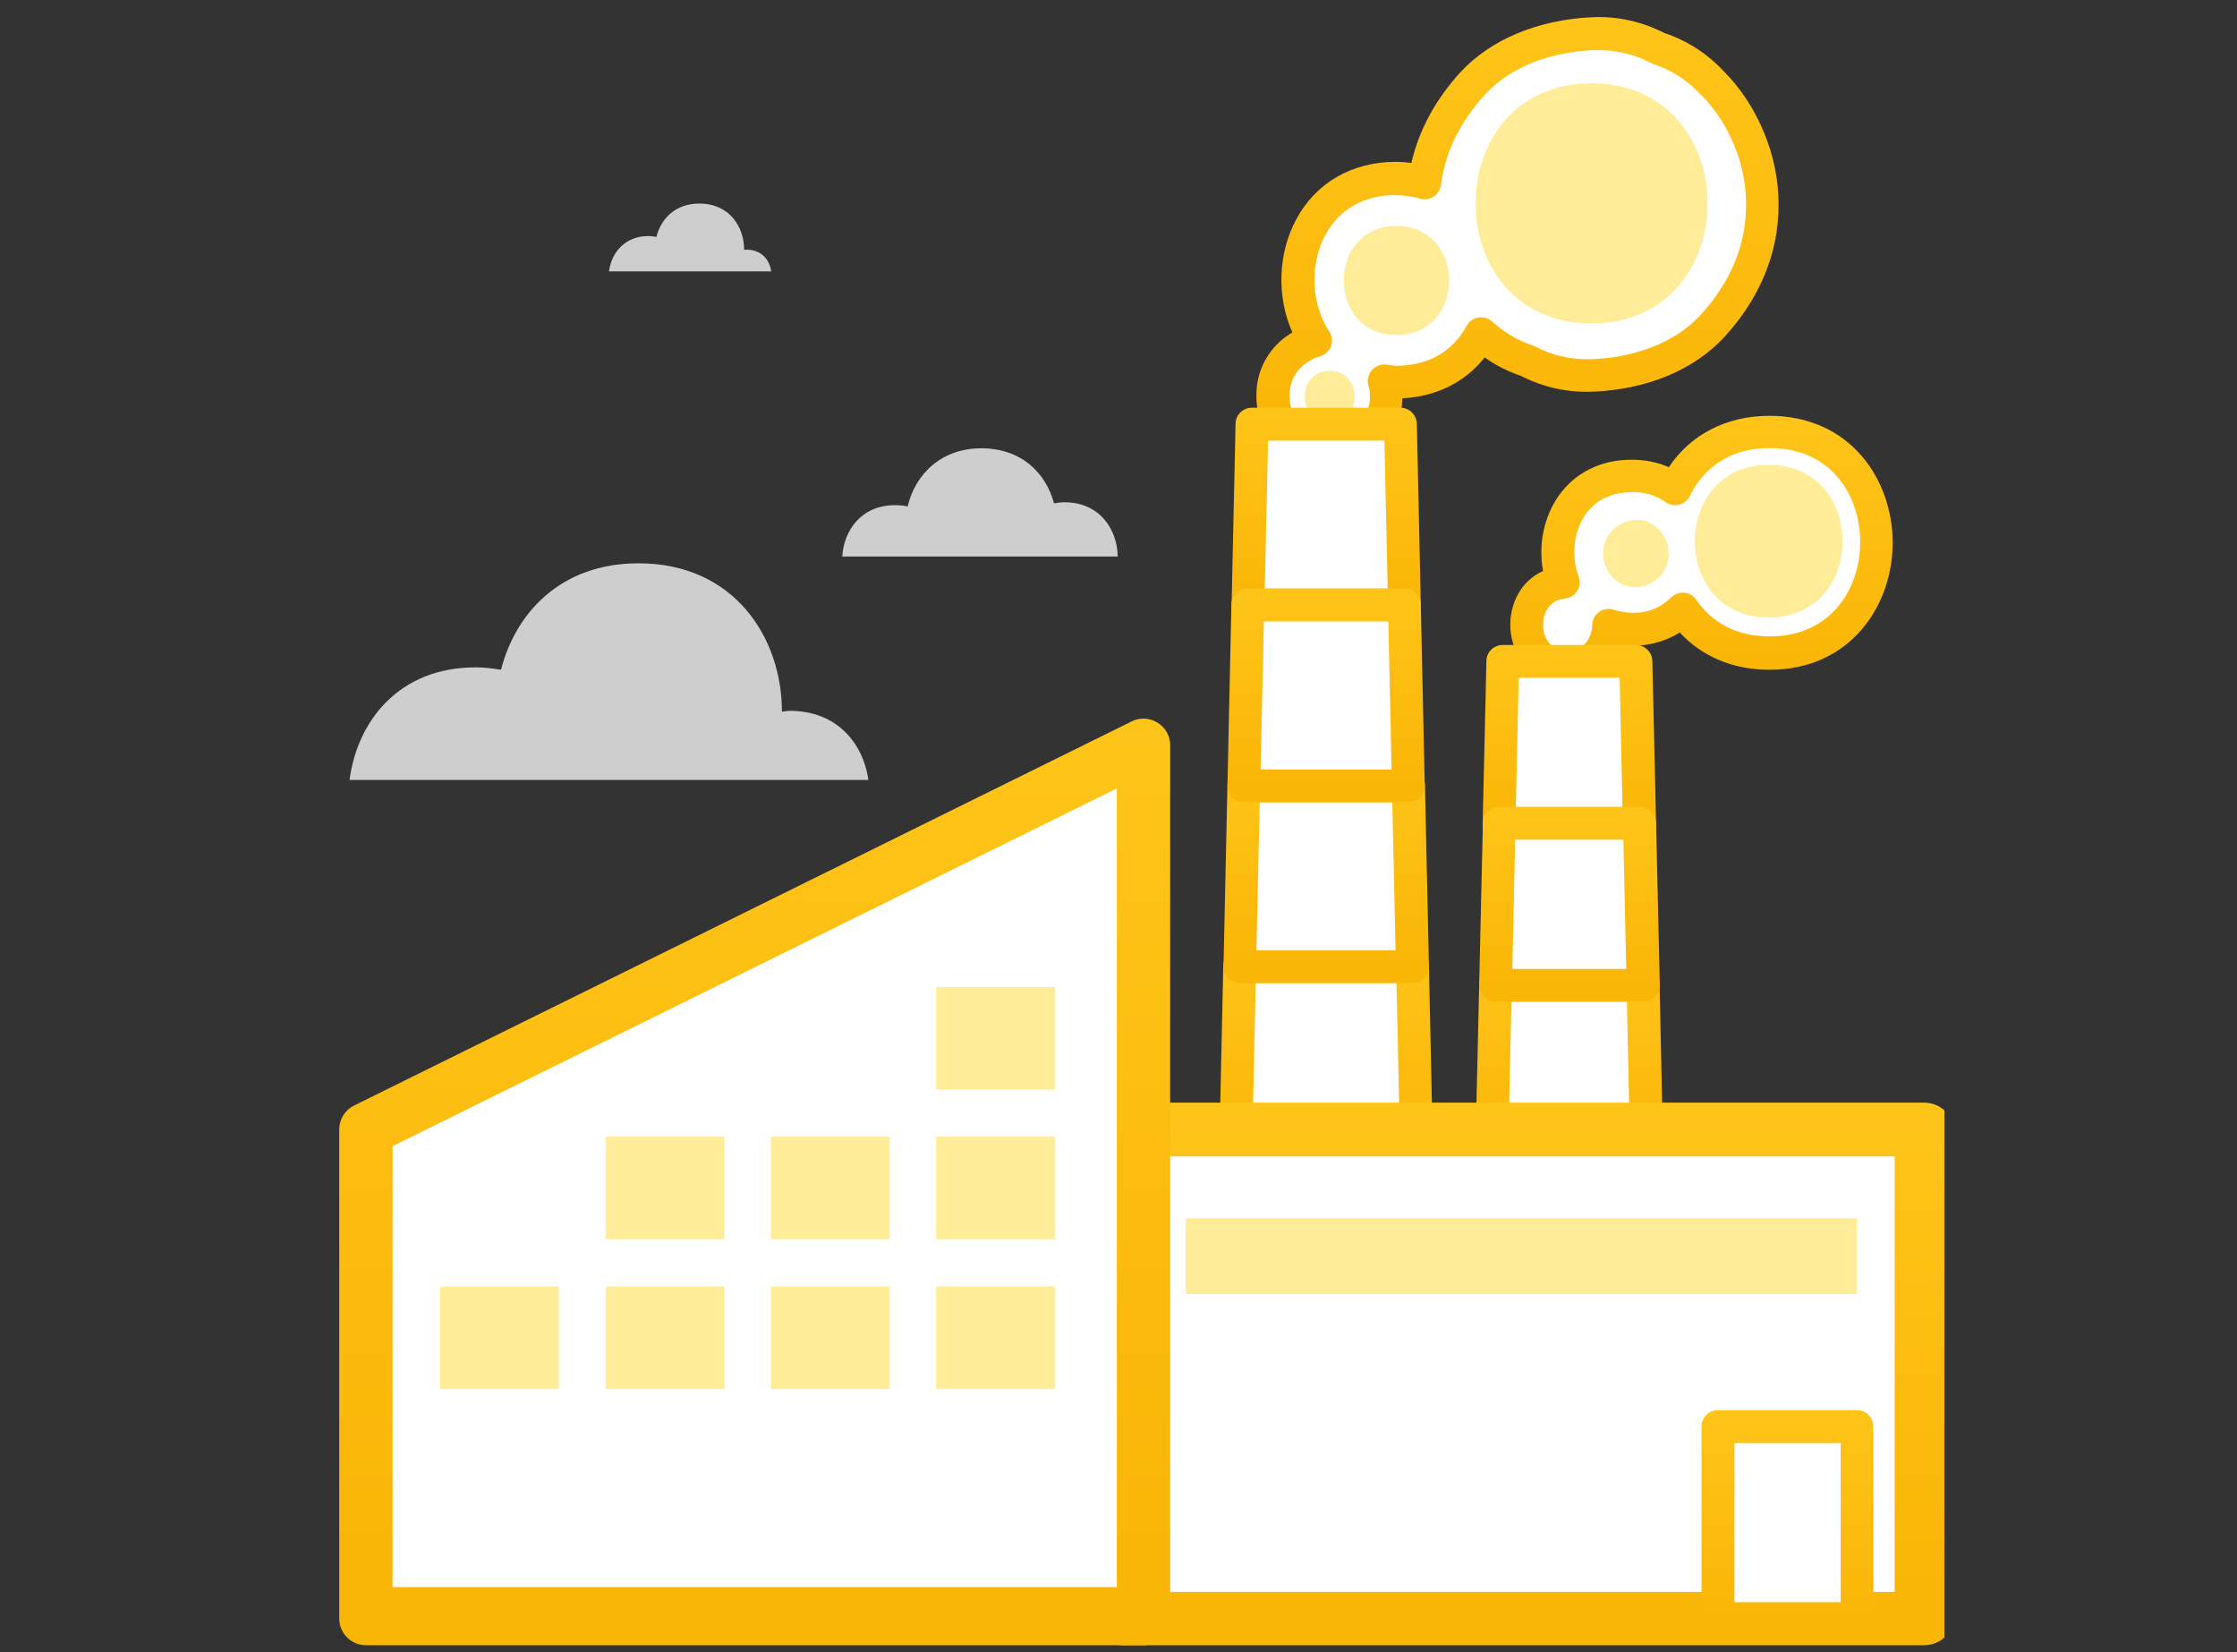 <svg width="130" height="96" viewBox="0 0 130 96" fill="none" xmlns="http://www.w3.org/2000/svg">
<rect x="0" y="0" width="130" height="96" fill="#333333" stroke="none"/>
<g clip-path="url(#clip0_46_7156)">
<path d="M50.465 45.308C50.159 43.204 48.654 41.303 45.899 41.303C45.733 41.303 45.593 41.342 45.44 41.354C45.44 37.043 42.659 32.732 37.111 32.732C32.621 32.732 29.981 35.564 29.114 38.918C28.642 38.842 28.157 38.778 27.634 38.778C23.183 38.778 20.76 41.903 20.314 45.321H50.465V45.308Z" fill="#CECECE"/>
<path d="M44.815 15.757C44.726 15.093 44.241 14.507 43.387 14.507C43.336 14.507 43.285 14.507 43.246 14.519C43.246 13.167 42.379 11.828 40.645 11.828C39.242 11.828 38.412 12.708 38.145 13.767C37.992 13.741 37.851 13.716 37.685 13.716C36.295 13.716 35.53 14.698 35.39 15.769H44.828L44.815 15.757Z" fill="#CECECE"/>
<path d="M64.954 32.337C64.928 30.755 63.908 29.186 61.867 29.186C61.651 29.186 61.459 29.212 61.255 29.25C60.783 27.503 59.38 26.049 57.021 26.049C54.661 26.049 53.169 27.605 52.748 29.429C52.519 29.378 52.276 29.352 52.021 29.352C50.057 29.352 49.036 30.819 48.947 32.337H64.941H64.954Z" fill="#CECECE"/>
<path d="M99.531 4.839C98.638 3.883 97.579 3.194 96.355 2.799C95.181 2.186 93.919 1.893 92.554 1.944C90.003 2.059 87.363 2.901 85.59 4.827C84.085 6.459 83.065 8.423 82.784 10.604C82.274 10.464 81.725 10.362 81.113 10.362C75.705 10.362 74.162 16.318 76.432 19.775C75.029 20.17 73.958 21.369 73.958 22.912V23.066C73.958 24.787 75.463 26.433 77.236 26.343C79.009 26.267 80.514 24.902 80.514 23.066V22.912C80.514 22.645 80.463 22.377 80.386 22.109C80.616 22.134 80.833 22.173 81.088 22.173C83.498 22.173 85.144 20.974 86.024 19.354C86.814 20.068 87.707 20.617 88.728 20.936C89.901 21.548 91.164 21.841 92.528 21.79C95.079 21.675 97.719 20.833 99.492 18.907C101.265 16.982 102.375 14.609 102.375 11.944V11.791C102.375 9.265 101.278 6.612 99.492 4.827L99.531 4.839Z" fill="white"/>
<path d="M77.134 27.325C76.127 27.325 75.157 26.917 74.379 26.177C73.512 25.348 73.015 24.226 73.015 23.078V22.925C73.015 21.42 73.818 20.068 75.106 19.316C74.188 17.262 74.252 14.737 75.336 12.734C76.471 10.617 78.576 9.405 81.114 9.405C81.42 9.405 81.713 9.431 82.019 9.469C82.453 7.569 83.435 5.758 84.889 4.176C86.649 2.288 89.366 1.153 92.516 1C94.021 0.936 95.424 1.255 96.725 1.919C98.064 2.365 99.238 3.13 100.207 4.176C102.146 6.127 103.357 9.048 103.357 11.803V11.956C103.357 14.698 102.273 17.326 100.22 19.571C98.46 21.484 95.756 22.619 92.593 22.759C91.1 22.823 89.685 22.504 88.384 21.841C87.631 21.586 86.93 21.229 86.279 20.77C85.144 22.211 83.46 23.053 81.496 23.142C81.471 25.387 79.634 27.223 77.3 27.325C77.249 27.325 77.185 27.325 77.134 27.325V27.325ZM81.126 11.331C79.29 11.331 77.823 12.16 77.019 13.653C76.101 15.362 76.191 17.67 77.249 19.265C77.415 19.52 77.453 19.838 77.351 20.119C77.249 20.4 77.007 20.616 76.713 20.706C75.833 20.948 74.941 21.739 74.941 22.938V23.091C74.941 23.703 75.234 24.341 75.719 24.813C76.165 25.234 76.701 25.45 77.236 25.425C78.588 25.361 79.609 24.366 79.609 23.091V22.938C79.609 22.785 79.583 22.606 79.519 22.389C79.43 22.083 79.519 21.764 79.711 21.522C79.915 21.28 80.221 21.152 80.527 21.19L80.782 21.216C80.897 21.229 81.012 21.254 81.126 21.254C83.473 21.254 84.659 19.991 85.233 18.933C85.374 18.678 85.629 18.499 85.909 18.448C86.203 18.41 86.496 18.486 86.713 18.678C87.414 19.316 88.205 19.787 89.06 20.068C89.111 20.081 89.162 20.106 89.213 20.132C90.246 20.68 91.356 20.91 92.529 20.872C94.059 20.808 96.916 20.374 98.83 18.295C100.551 16.42 101.47 14.226 101.47 11.969V11.816C101.47 9.546 100.475 7.135 98.868 5.528C98.868 5.528 98.855 5.515 98.842 5.502C98.052 4.661 97.146 4.074 96.075 3.717C96.024 3.704 95.973 3.679 95.922 3.653C94.888 3.105 93.792 2.888 92.605 2.913C91.075 2.977 88.218 3.411 86.305 5.49C84.851 7.071 83.983 8.844 83.741 10.745C83.703 11.012 83.55 11.268 83.32 11.421C83.091 11.574 82.81 11.625 82.542 11.548C82.032 11.408 81.573 11.344 81.126 11.344V11.331Z" fill="url(#paint0_linear_46_7156)"/>
<path d="M92.491 4.839C83.512 4.839 83.499 18.792 92.491 18.792C101.483 18.792 101.483 4.839 92.491 4.839Z" fill="#FFEC99"/>
<path d="M81.152 13.13C77.07 13.13 77.07 19.469 81.152 19.469C85.233 19.469 85.233 13.13 81.152 13.13V13.13Z" fill="#FFEC99"/>
<path d="M77.274 21.548C75.336 21.548 75.336 24.558 77.274 24.558C79.213 24.558 79.213 21.548 77.274 21.548Z" fill="#FFEC99"/>
<path d="M102.848 25.093C100.093 25.093 98.269 26.521 97.338 28.409C96.675 27.937 95.846 27.644 94.812 27.644C91.177 27.644 89.864 31.215 90.833 33.83C87.925 34.097 88.002 38.753 91.088 38.753C92.657 38.753 93.448 37.554 93.473 36.342C93.881 36.457 94.315 36.546 94.812 36.546C96.088 36.546 97.07 36.087 97.772 35.398C98.779 36.891 100.475 37.937 102.835 37.937C111.1 37.937 111.113 25.08 102.835 25.08L102.848 25.093Z" fill="white"/>
<path d="M91.101 39.71C88.92 39.71 87.849 38.039 87.772 36.483C87.708 35.169 88.346 33.766 89.672 33.179C89.392 31.662 89.711 30.067 90.565 28.83C91.522 27.465 93.027 26.713 94.812 26.713C95.59 26.713 96.317 26.853 96.981 27.147C98.256 25.233 100.348 24.162 102.835 24.162C107.529 24.162 109.99 27.874 109.99 31.534C109.99 35.195 107.529 38.919 102.835 38.919C100.73 38.919 98.906 38.154 97.618 36.751C96.662 37.35 95.45 37.631 94.238 37.49C93.83 38.715 92.759 39.735 91.101 39.735V39.71ZM94.825 28.601C93.665 28.601 92.733 29.047 92.134 29.902C91.445 30.896 91.292 32.299 91.739 33.498C91.841 33.779 91.815 34.085 91.649 34.34C91.496 34.595 91.228 34.748 90.935 34.786C89.889 34.889 89.647 35.832 89.672 36.381C89.672 36.623 89.8 37.797 91.101 37.797C92.402 37.797 92.529 36.559 92.529 36.317C92.529 36.024 92.682 35.743 92.925 35.565C93.167 35.386 93.473 35.335 93.754 35.424C95.182 35.845 96.305 35.514 97.121 34.71C97.325 34.519 97.606 34.417 97.886 34.442C98.167 34.468 98.422 34.621 98.575 34.85C99.238 35.82 100.514 36.98 102.848 36.98C106.457 36.98 108.102 34.136 108.102 31.509C108.102 30.055 107.631 28.703 106.776 27.708C105.832 26.611 104.48 26.037 102.848 26.037C99.978 26.037 98.703 27.784 98.205 28.817C98.078 29.073 97.861 29.251 97.58 29.328C97.312 29.391 97.019 29.34 96.789 29.175C96.241 28.779 95.578 28.588 94.825 28.588V28.601Z" fill="url(#paint1_linear_46_7156)"/>
<path d="M102.783 27.007C97.07 27.007 97.057 35.884 102.783 35.884C108.51 35.884 108.51 27.007 102.783 27.007Z" fill="#FFEC99"/>
<path d="M95.067 30.208C94.034 30.259 93.167 31.05 93.167 32.108V32.223C93.167 33.218 94.047 34.175 95.067 34.124C96.1 34.073 96.968 33.282 96.968 32.223V32.108C96.968 31.114 96.088 30.157 95.067 30.208Z" fill="#FFEC99"/>
<path d="M71.804 66.674H82.313L82.084 56.164H72.046L71.804 66.674Z" fill="white"/>
<path d="M82.313 67.617H71.803C71.548 67.617 71.306 67.515 71.127 67.337C70.949 67.158 70.847 66.903 70.859 66.648L71.089 56.138C71.089 55.615 71.523 55.207 72.046 55.207H82.083C82.594 55.207 83.027 55.615 83.04 56.138L83.269 66.648C83.269 66.903 83.18 67.145 83.002 67.337C82.823 67.515 82.581 67.617 82.326 67.617H82.313ZM72.785 65.717H81.344L81.152 57.12H72.977L72.785 65.717V65.717Z" fill="url(#paint2_linear_46_7156)"/>
<path d="M81.369 24.648H72.747L72.518 35.157H81.612L81.369 24.648Z" fill="white"/>
<path d="M81.611 36.1H72.517C72.262 36.1 72.02 35.998 71.841 35.82C71.663 35.641 71.561 35.386 71.573 35.131L71.803 24.622C71.803 24.099 72.237 23.69 72.76 23.69H81.382C81.892 23.69 82.325 24.099 82.338 24.622L82.568 35.131C82.568 35.386 82.478 35.629 82.3 35.82C82.121 35.998 81.879 36.1 81.624 36.1H81.611ZM73.487 34.2H80.642L80.45 25.604H73.691L73.499 34.2H73.487Z" fill="url(#paint3_linear_46_7156)"/>
<path d="M72.275 45.653L72.046 56.163H82.084L81.841 45.653H72.275Z" fill="white"/>
<path d="M82.083 57.12H72.046C71.79 57.12 71.548 57.018 71.37 56.839C71.191 56.661 71.089 56.406 71.102 56.151L71.331 45.641C71.331 45.131 71.765 44.71 72.288 44.71H81.854C82.364 44.71 82.797 45.118 82.81 45.641L83.04 56.151C83.04 56.406 82.951 56.648 82.772 56.839C82.593 57.018 82.351 57.12 82.096 57.12H82.083ZM73.015 55.22H81.101L80.91 46.623H73.206L73.015 55.22Z" fill="url(#paint4_linear_46_7156)"/>
<path d="M81.612 35.157H72.518L72.275 45.654H81.841L81.612 35.157Z" fill="white"/>
<path d="M81.841 46.61H72.275C72.02 46.61 71.778 46.508 71.599 46.33C71.42 46.151 71.318 45.896 71.331 45.641L71.561 35.131C71.561 34.608 71.994 34.2 72.517 34.2H81.611C82.121 34.2 82.555 34.608 82.568 35.131L82.797 45.641C82.797 45.896 82.708 46.138 82.529 46.33C82.351 46.508 82.109 46.61 81.853 46.61H81.841ZM73.244 44.71H80.871L80.68 36.113H73.448L73.257 44.71H73.244Z" fill="url(#paint5_linear_46_7156)"/>
<path d="M95.054 38.421H87.325L87.108 47.834H95.258L95.054 38.421Z" fill="white"/>
<path d="M95.258 48.791H87.108C86.853 48.791 86.611 48.689 86.432 48.51C86.253 48.331 86.151 48.077 86.164 47.821L86.381 38.409C86.381 37.886 86.815 37.477 87.338 37.477H95.067C95.577 37.477 96.011 37.886 96.023 38.409L96.24 47.821C96.24 48.077 96.151 48.319 95.972 48.51C95.794 48.689 95.551 48.791 95.296 48.791H95.258ZM88.077 46.89H94.289L94.123 39.378H88.256L88.09 46.89H88.077Z" fill="url(#paint6_linear_46_7156)"/>
<path d="M86.904 57.26L86.688 66.672H95.679L95.475 57.26H86.904Z" fill="white"/>
<path d="M95.679 67.616H86.687C86.432 67.616 86.19 67.514 86.011 67.335C85.832 67.157 85.731 66.902 85.743 66.647L85.96 57.234C85.96 56.711 86.394 56.303 86.917 56.303H95.488C96.011 56.303 96.431 56.711 96.444 57.234L96.648 66.647C96.648 66.902 96.559 67.144 96.38 67.335C96.202 67.514 95.96 67.616 95.704 67.616H95.679ZM87.656 65.716H94.71L94.544 58.203H87.835L87.669 65.716H87.656Z" fill="url(#paint7_linear_46_7156)"/>
<path d="M95.258 47.834H87.108L86.904 57.26H95.475L95.258 47.834Z" fill="white"/>
<path d="M95.475 58.204H86.904C86.649 58.204 86.406 58.102 86.228 57.923C86.049 57.745 85.947 57.489 85.96 57.234L86.177 47.822C86.177 47.299 86.611 46.891 87.133 46.891H95.284C95.794 46.891 96.227 47.299 96.24 47.822L96.457 57.234C96.457 57.489 96.368 57.732 96.189 57.923C96.01 58.102 95.768 58.204 95.513 58.204H95.475ZM87.873 56.303H94.505L94.34 48.791H88.052L87.886 56.303H87.873Z" fill="url(#paint8_linear_46_7156)"/>
<path d="M111.801 65.64H65.272V94.056H111.801V65.64Z" fill="white" stroke="url(#paint9_linear_46_7156)" stroke-width="1.2"/>
<path d="M111.801 95H65.273C64.673 95 64.176 94.579 64.176 94.043V65.626C64.176 65.104 64.66 64.67 65.273 64.67H111.801C112.4 64.67 112.898 65.091 112.898 65.626V94.043C112.898 94.566 112.413 95 111.801 95V95ZM66.37 93.1H110.704V66.596H66.37V93.1V93.1Z" fill="url(#paint10_linear_46_7156)" stroke="url(#paint11_linear_46_7156)" stroke-width="1.2"/>
<path d="M107.911 82.897H99.838V94.044H107.911V82.897Z" fill="white"/>
<path d="M107.911 95H99.837C99.314 95 98.881 94.579 98.881 94.043V82.896C98.881 82.373 99.302 81.939 99.837 81.939H107.911C108.434 81.939 108.868 82.36 108.868 82.896V94.043C108.868 94.566 108.447 95 107.911 95ZM100.794 93.1H106.967V83.853H100.794V93.1Z" fill="url(#paint12_linear_46_7156)"/>
<path d="M21.87 92.819V65.387L65.847 43.66V92.819H21.87Z" fill="white" stroke="url(#paint13_linear_46_7156)" stroke-width="1.2"/>
<path d="M66.446 95H21.27C20.747 95 20.314 94.579 20.314 94.043V65.626C20.314 65.269 20.517 64.938 20.849 64.772L66.038 42.452C66.331 42.311 66.689 42.324 66.956 42.503C67.237 42.681 67.403 42.975 67.403 43.306V94.043C67.403 94.566 66.982 95 66.446 95ZM22.214 93.1H65.502V44.849L22.214 66.226V93.1V93.1Z" fill="url(#paint14_linear_46_7156)" stroke="url(#paint15_linear_46_7156)" stroke-width="1.2"/>
<path d="M61.303 74.759H54.403V80.715H61.303V74.759Z" fill="#FFEC99"/>
<path d="M51.699 74.759H44.799V80.715H51.699V74.759Z" fill="#FFEC99"/>
<path d="M42.095 74.759H35.195V80.715H42.095V74.759Z" fill="#FFEC99"/>
<path d="M32.478 74.759H25.578V80.715H32.478V74.759Z" fill="#FFEC99"/>
<path d="M61.303 66.048H54.403V72.004H61.303V66.048Z" fill="#FFEC99"/>
<path d="M51.7 66.048H44.8V72.004H51.7V66.048Z" fill="#FFEC99"/>
<path d="M42.095 66.048H35.195V72.004H42.095V66.048Z" fill="#FFEC99"/>
<path d="M61.303 57.35H54.403V63.306H61.303V57.35Z" fill="#FFEC99"/>
<path d="M107.911 70.792H68.908V75.192H107.911V70.792Z" fill="#FFEC99"/>
</g>
<defs>
<linearGradient id="paint0_linear_46_7156" x1="88.186" y1="-27.337" x2="88.186" y2="25.131" gradientUnits="userSpaceOnUse">
<stop offset="0.464" stop-color="#FFC71C"/>
<stop offset="1" stop-color="#FAB607"/>
</linearGradient>
<linearGradient id="paint1_linear_46_7156" x1="98.879" y1="7.408" x2="98.879" y2="38.438" gradientUnits="userSpaceOnUse">
<stop offset="0.464" stop-color="#FFC71C"/>
<stop offset="1" stop-color="#FAB607"/>
</linearGradient>
<linearGradient id="paint2_linear_46_7156" x1="77.064" y1="41.856" x2="77.064" y2="66.583" gradientUnits="userSpaceOnUse">
<stop offset="0.464" stop-color="#FFC71C"/>
<stop offset="1" stop-color="#FAB607"/>
</linearGradient>
<linearGradient id="paint3_linear_46_7156" x1="77.07" y1="10.34" x2="77.07" y2="35.066" gradientUnits="userSpaceOnUse">
<stop offset="0.464" stop-color="#FFC71C"/>
<stop offset="1" stop-color="#FAB607"/>
</linearGradient>
<linearGradient id="paint4_linear_46_7156" x1="77.07" y1="31.359" x2="77.07" y2="56.086" gradientUnits="userSpaceOnUse">
<stop offset="0.464" stop-color="#FFC71C"/>
<stop offset="1" stop-color="#FAB607"/>
</linearGradient>
<linearGradient id="paint5_linear_46_7156" x1="77.064" y1="20.849" x2="77.064" y2="45.576" gradientUnits="userSpaceOnUse">
<stop offset="0.464" stop-color="#FFC71C"/>
<stop offset="1" stop-color="#FAB607"/>
</linearGradient>
<linearGradient id="paint6_linear_46_7156" x1="91.202" y1="25.307" x2="91.202" y2="47.848" gradientUnits="userSpaceOnUse">
<stop offset="0.464" stop-color="#FFC71C"/>
<stop offset="1" stop-color="#FAB607"/>
</linearGradient>
<linearGradient id="paint7_linear_46_7156" x1="91.195" y1="44.132" x2="91.195" y2="66.673" gradientUnits="userSpaceOnUse">
<stop offset="0.464" stop-color="#FFC71C"/>
<stop offset="1" stop-color="#FAB607"/>
</linearGradient>
<linearGradient id="paint8_linear_46_7156" x1="91.208" y1="34.72" x2="91.208" y2="57.261" gradientUnits="userSpaceOnUse">
<stop offset="0.464" stop-color="#FFC71C"/>
<stop offset="1" stop-color="#FAB607"/>
</linearGradient>
<linearGradient id="paint9_linear_46_7156" x1="88.537" y1="35.069" x2="88.537" y2="91.688" gradientUnits="userSpaceOnUse">
<stop offset="0.464" stop-color="#FFC71C"/>
<stop offset="1" stop-color="#FAB607"/>
</linearGradient>
<linearGradient id="paint10_linear_46_7156" x1="88.537" y1="32.041" x2="88.537" y2="92.472" gradientUnits="userSpaceOnUse">
<stop offset="0.464" stop-color="#FFC71C"/>
<stop offset="1" stop-color="#FAB607"/>
</linearGradient>
<linearGradient id="paint11_linear_46_7156" x1="88.537" y1="32.041" x2="88.537" y2="92.472" gradientUnits="userSpaceOnUse">
<stop offset="0.464" stop-color="#FFC71C"/>
<stop offset="1" stop-color="#FAB607"/>
</linearGradient>
<linearGradient id="paint12_linear_46_7156" x1="103.874" y1="67.889" x2="103.874" y2="93.912" gradientUnits="userSpaceOnUse">
<stop offset="0.464" stop-color="#FFC71C"/>
<stop offset="1" stop-color="#FAB607"/>
</linearGradient>
<linearGradient id="paint13_linear_46_7156" x1="43.859" y1="-11.876" x2="43.859" y2="89.192" gradientUnits="userSpaceOnUse">
<stop offset="0.464" stop-color="#FFC71C"/>
<stop offset="1" stop-color="#FAB607"/>
</linearGradient>
<linearGradient id="paint14_linear_46_7156" x1="43.858" y1="-14.278" x2="43.858" y2="90.613" gradientUnits="userSpaceOnUse">
<stop offset="0.464" stop-color="#FFC71C"/>
<stop offset="1" stop-color="#FAB607"/>
</linearGradient>
<linearGradient id="paint15_linear_46_7156" x1="43.858" y1="-14.278" x2="43.858" y2="90.613" gradientUnits="userSpaceOnUse">
<stop offset="0.464" stop-color="#FFC71C"/>
<stop offset="1" stop-color="#FAB607"/>
</linearGradient>
<clipPath id="clip0_46_7156">
<rect width="95" height="96" fill="white" transform="translate(18)"/>
</clipPath>
</defs>
</svg>
